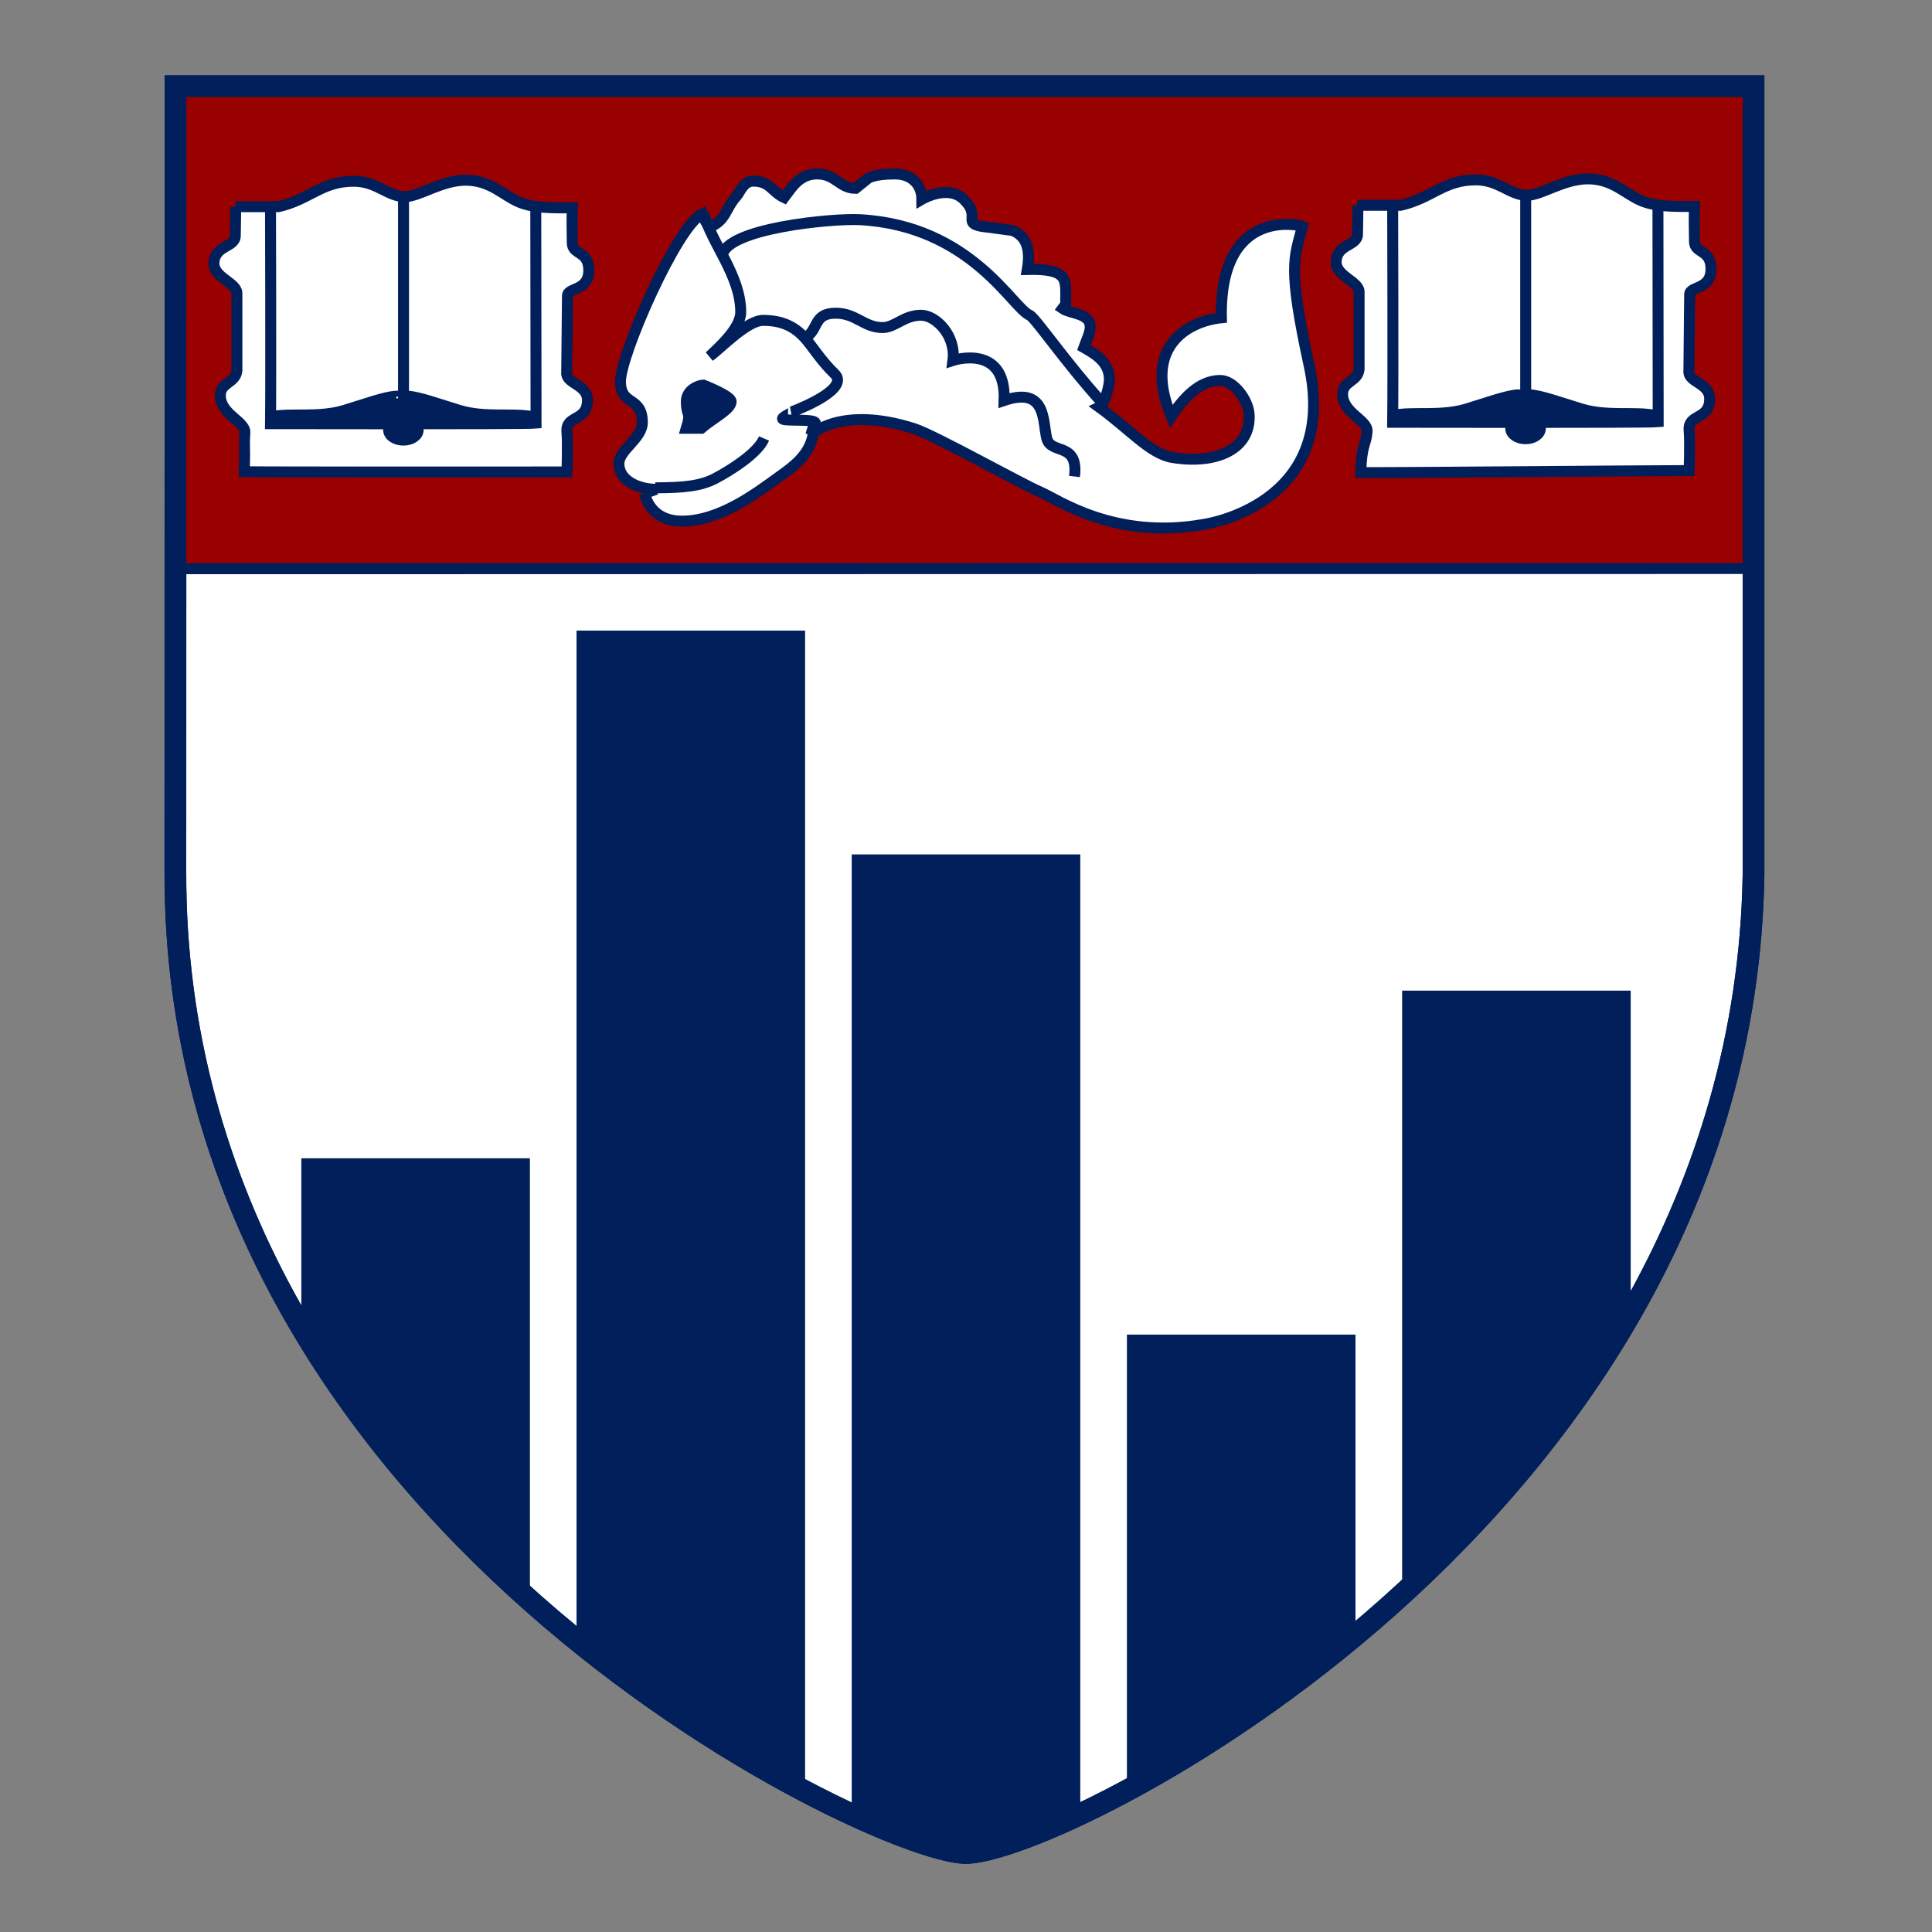 <?xml version="1.0" encoding="UTF-8" standalone="no"?>
<!-- Created with Inkscape (http://www.inkscape.org/) -->

<svg
   xmlns:dc="http://purl.org/dc/elements/1.1/"
   xmlns:cc="http://creativecommons.org/ns#"
   xmlns:rdf="http://www.w3.org/1999/02/22-rdf-syntax-ns#"
   xmlns:svg="http://www.w3.org/2000/svg"
   xmlns="http://www.w3.org/2000/svg"
   xmlns:sodipodi="http://sodipodi.sourceforge.net/DTD/sodipodi-0.dtd"
   xmlns:inkscape="http://www.inkscape.org/namespaces/inkscape"
   width="130"
   height="130"
   id="svg3399"
   version="1.1"
   inkscape:version="0.91 r13725"
   sodipodi:docname="PDSG_logo.svg"
   inkscape:export-filename="/Users/benlindsay/Google_Drive/PDSG_logo_tight_square_new.png"
   inkscape:export-xdpi="373.80688"
   inkscape:export-ydpi="373.80688">
  <rect width="100%" height="100%" fill="#808080" stroke="none"/>
  <defs
     id="defs3401">
    <clipPath
       id="clipPath2999"
       clipPathUnits="userSpaceOnUse">
      <path
         inkscape:connector-curvature="0"
         id="path3001"
         d="m 157.5,436.5 313.975,0 0,135 -313.975,0 0,-135 z" />
    </clipPath>
    <clipPath
       id="clipPath3007"
       clipPathUnits="userSpaceOnUse">
      <path
         inkscape:connector-curvature="0"
         id="path3009"
         d="m 182.481,460.517 252.273,0 0,81.299 -252.273,0 0,-81.299 z" />
    </clipPath>
  </defs>
  <sodipodi:namedview
     id="base"
     pagecolor="#ffffff"
     bordercolor="#666666"
     borderopacity="1.0"
     inkscape:pageopacity="0.0"
     inkscape:pageshadow="2"
     inkscape:zoom="1.4142136"
     inkscape:cx="-26.158956"
     inkscape:cy="68.793676"
     inkscape:document-units="px"
     inkscape:current-layer="layer1"
     showgrid="false"
     fit-margin-top="0"
     fit-margin-left="0"
     fit-margin-right="-0.5"
     fit-margin-bottom="0"
     inkscape:window-width="1280"
     inkscape:window-height="751"
     inkscape:window-x="0"
     inkscape:window-y="1"
     inkscape:window-maximized="1" />
  <g
     inkscape:label="Layer 1"
     inkscape:groupmode="layer"
     id="layer1"
     transform="translate(-153.811,-502.779)">
    <g
       id="g3003"
       transform="matrix(1.539,0,0,-1.539,-116.088,1341.544)">
      <g
         id="g3005"
         clip-path="url(#clipPath3007)">
        <path
           sodipodi:nodetypes="cccccc"
           id="path4204"
           style="fill:#ffffff;fill-opacity:1;stroke:#011f5b;stroke-width:0.95;stroke-linecap:butt;stroke-linejoin:miter;stroke-miterlimit:3.864;stroke-dasharray:none;stroke-opacity:1"
           d="m 183.048,541.238 68.992,0 0,-34.491 c -0.467,-28.113 -30.536,-42.891 -34.499,-42.755 -4.122,0.141 -34.586,14.601 -34.5,42.901 0.001,0.509 0.007,34.345 0.007,34.345 z"
           inkscape:connector-curvature="0" />
        <path
           inkscape:connector-curvature="0"
           d="m 183.064,520.283 c 0.1,-0.099 0.004,20.955 0.004,20.955 l 68.942,0 c 0,0 0,-11.292 0,-20.956"
           style="fill:#990000;fill-opacity:1;fill-rule:nonzero;stroke:none"
           id="path3069" />
        <path
           inkscape:connector-curvature="0"
           d="m 183.064,520.283 c 0.1,-0.099 0.004,20.955 0.004,20.955 l 68.942,0 c 0,0 0,-11.292 0,-20.956 l -68.947,5e-4 z"
           style="fill:none;stroke:#990000;stroke-width:0.479;stroke-linecap:butt;stroke-linejoin:miter;stroke-miterlimit:3.864;stroke-dasharray:none;stroke-opacity:1"
           id="path3071" />
        <path
           inkscape:connector-curvature="0"
           d="m 183.064,520.141 68.942,0.009"
           style="fill:none;stroke:#011f5b;stroke-width:0.479;stroke-linecap:butt;stroke-linejoin:miter;stroke-miterlimit:3.864;stroke-dasharray:none;stroke-opacity:1"
           id="path3077" />
        <path
           inkscape:connector-curvature="0"
           d="m 234.736,536.031 1.876,0 c 1.375,0.314 1.877,1.111 3.287,1.111 1.015,0 1.493,-0.674 2.238,-0.674 0.629,0 1.597,0.719 2.658,0.719 1.085,0 1.621,-0.651 2.332,-0.954 0.629,-0.27 1.457,-0.255 2.331,-0.255 -0.024,-0.629 0,-1.002 0,-1.53 0,-0.539 0.723,-0.326 0.723,-1.202 0,-0.921 -0.933,-0.741 -0.933,-1.111 l -0.034,-3.424 c 0.047,-0.427 0.909,-0.483 0.909,-1.134 0,-0.966 -0.96,-0.631 -0.898,-1.393 0.046,-0.561 0,-1.752 0,-1.752 -1.853,0 -13.773,-0.109 -14.356,-0.087 0.035,1.269 0.233,1.193 0.276,1.804 0.035,0.494 -1.072,0.797 -1.072,1.628 0,0.573 0.664,0.539 0.722,1.078 l 0,3.413 c -0.034,0.449 -1.037,0.674 -1.002,1.313 0.042,0.766 0.933,0.668 0.933,1.18 0,0.224 0.023,1.055 0.012,1.269"
           style="fill:#ffffff;fill-opacity:1;fill-rule:nonzero;stroke:none"
           id="path3079" />
        <path
           inkscape:connector-curvature="0"
           d="m 234.736,536.031 1.876,0 c 1.375,0.314 1.877,1.111 3.287,1.111 1.015,0 1.493,-0.674 2.238,-0.674 0.629,0 1.597,0.719 2.658,0.719 1.085,0 1.621,-0.651 2.332,-0.954 0.629,-0.27 1.457,-0.255 2.331,-0.255 -0.024,-0.629 0,-1.002 0,-1.53 0,-0.539 0.723,-0.326 0.723,-1.202 0,-0.921 -0.933,-0.741 -0.933,-1.111 l -0.034,-3.424 c 0.047,-0.427 0.909,-0.483 0.909,-1.134 0,-0.966 -0.96,-0.631 -0.898,-1.393 0.046,-0.561 0,-1.752 0,-1.752 -1.853,0 -13.773,-0.109 -14.356,-0.087 0.035,1.269 0.233,1.193 0.276,1.804 0.035,0.494 -1.072,0.797 -1.072,1.628 0,0.573 0.664,0.539 0.722,1.078 l 0,3.413 c -0.034,0.449 -1.037,0.674 -1.002,1.313 0.042,0.766 0.933,0.668 0.933,1.18 0,0.224 0.023,1.055 0.012,1.269 z"
           style="fill:none;stroke:#011f5b;stroke-width:0.479;stroke-linecap:butt;stroke-linejoin:miter;stroke-miterlimit:3.864;stroke-dasharray:none;stroke-opacity:1"
           id="path3081" />
        <path
           inkscape:connector-curvature="0"
           d="m 236.263,535.974 c 0,0 0.024,-7.635 0,-9.431 0,0 11.12,-0.022 11.609,0.023 0,2.032 -0.011,9.465 -0.011,9.465"
           style="fill:none;stroke:#011f5b;stroke-width:0.479;stroke-linecap:butt;stroke-linejoin:miter;stroke-miterlimit:3.864;stroke-dasharray:none;stroke-opacity:1"
           id="path3083" />
        <path
           inkscape:connector-curvature="0"
           d="m 242.079,536.446 0,-9.925"
           style="fill:none;stroke:#011f5b;stroke-width:0.479;stroke-linecap:butt;stroke-linejoin:miter;stroke-miterlimit:3.864;stroke-dasharray:none;stroke-opacity:1"
           id="path3085" />
        <path
           inkscape:connector-curvature="0"
           d="m 242.255,527.744 c 0.489,-0.022 1.388,-0.353 2.261,-0.617 1.13,-0.342 2.329,-0.102 3.216,-0.281 0.28,-0.056 -5.478,-0.101 -5.478,-0.101 0.023,1.112 0,0.999 0,0.999"
           style="fill:#011f5b;fill-opacity:1;fill-rule:nonzero;stroke:none"
           id="path3087" />
        <path
           inkscape:connector-curvature="0"
           d="m 242.255,527.744 c 0.489,-0.022 1.388,-0.353 2.261,-0.617 1.13,-0.342 2.329,-0.102 3.216,-0.281 0.28,-0.056 -5.478,-0.101 -5.478,-0.101 0.023,1.112 0,0.999 0,0.999 z"
           style="fill:none;stroke:#011f5b;stroke-width:0.479;stroke-linecap:butt;stroke-linejoin:miter;stroke-miterlimit:3.864;stroke-dasharray:none;stroke-opacity:1"
           id="path3089" />
        <path
           inkscape:connector-curvature="0"
           d="m 241.426,526.273 c 0,0.248 0.29,0.449 0.647,0.449 0.358,0 0.647,-0.201 0.647,-0.449 0,-0.248 -0.289,-0.449 -0.647,-0.449 -0.357,0 -0.647,0.201 -0.647,0.449"
           style="fill:#011f5b;fill-opacity:1;fill-rule:nonzero;stroke:none"
           id="path3091" />
        <path
           inkscape:connector-curvature="0"
           d="m 241.426,526.273 c 0,0.248 0.29,0.449 0.647,0.449 0.358,0 0.647,-0.201 0.647,-0.449 0,-0.248 -0.289,-0.449 -0.647,-0.449 -0.357,0 -0.647,0.201 -0.647,0.449 z"
           style="fill:none;stroke:#011f5b;stroke-width:0.479;stroke-linecap:butt;stroke-linejoin:miter;stroke-miterlimit:3.864;stroke-dasharray:none;stroke-opacity:1"
           id="path3093" />
        <path
           inkscape:connector-curvature="0"
           d="m 241.756,527.744 c -0.489,-0.022 -1.388,-0.353 -2.261,-0.617 -1.131,-0.342 -2.33,-0.102 -3.216,-0.281 -0.28,-0.056 5.478,-0.101 5.478,-0.101 -0.023,1.112 0,0.999 0,0.999"
           style="fill:#011f5b;fill-opacity:1;fill-rule:nonzero;stroke:none"
           id="path3095" />
        <path
           inkscape:connector-curvature="0"
           d="m 241.756,527.744 c -0.489,-0.022 -1.388,-0.353 -2.261,-0.617 -1.131,-0.342 -2.33,-0.102 -3.216,-0.281 -0.28,-0.056 5.478,-0.101 5.478,-0.101 -0.023,1.112 0,0.999 0,0.999 z"
           style="fill:none;stroke:#011f5b;stroke-width:0.479;stroke-linecap:butt;stroke-linejoin:miter;stroke-miterlimit:3.864;stroke-dasharray:none;stroke-opacity:1"
           id="path3097" />
        <path
           inkscape:connector-curvature="0"
           d="m 203.551,523.434 c 0.186,-0.73 0.734,-1.213 1.632,-1.213 1.667,0 3.275,1.235 4.242,1.931 0.758,0.539 1.539,1.111 1.539,2.291 l -0.14,-0.449 c 0,0 1.306,1.302 4.522,0.269 0.894,-0.287 4.721,-2.436 5.549,-2.784 0.711,-0.303 3.204,-2.091 7.099,-1.402 0,0 5.947,0.818 4.618,6.942 -0.95,4.377 -0.655,4.688 -0.294,6.091 -0.14,0.067 -3.637,0.853 -3.543,-3.997 -1.516,-0.157 -3.451,-1.302 -2.192,-4.312 0.513,0.764 1.2,1.572 2.145,1.572 0.594,0 1.22,-0.854 1.259,-1.482 0.093,-1.527 -1.445,-2.201 -3.357,-1.886 -0.969,0.159 -1.862,1.233 -3.198,2.2 0.233,0.112 0.446,0.899 0.446,1.214 0,0.775 -0.664,1.134 -1.118,1.393 0.093,0.269 0.279,0.628 0.279,0.898 0,0.617 -0.874,0.572 -1.211,0.808 0.139,0.191 0.139,0.078 0.139,0.359 0,0.898 0.14,1.393 -1.678,1.347 0.152,0.887 -0.035,1.46 -0.653,1.707 l -1.352,0.179 c -0.839,0.157 -0.002,0.436 -0.777,1.183 -0.691,0.667 -1.828,0 -1.828,0 0,0.618 -0.426,1.108 -1.172,1.108 -0.396,0 -0.885,-0.034 -1.165,-0.18 l -0.559,-0.449 c -0.7,0 -0.874,0.629 -1.679,0.629 -0.804,0 -1.131,-0.629 -1.445,-1.033 -0.548,0.258 -0.618,0.719 -1.352,0.719 -0.431,0 -0.559,-0.46 -0.746,-0.673 -0.478,-0.528 -0.444,-1.075 -1.19,-1.344 l -0.277,0.488 c -0.009,0.03 -0.017,0.062 -0.025,0.093 -1.096,-0.528 -3.568,-6.164 -3.568,-7.32 0,-1.101 0.957,-0.618 0.957,-1.798 0,-0.696 -1.026,-1.201 -1.026,-1.796 0,-0.752 0.874,-1.123 1.631,-1.123"
           style="fill:#ffffff;fill-opacity:1;fill-rule:nonzero;stroke:none"
           id="path3099" />
        <path
           inkscape:connector-curvature="0"
           d="m 203.551,523.434 c 0.186,-0.73 0.734,-1.213 1.632,-1.213 1.667,0 3.275,1.235 4.242,1.931 0.758,0.539 1.539,1.111 1.539,2.291 l -0.14,-0.449 c 0,0 1.306,1.302 4.522,0.269 0.894,-0.287 4.721,-2.436 5.549,-2.784 0.711,-0.303 3.204,-2.091 7.099,-1.402 0,0 5.947,0.818 4.618,6.942 -0.95,4.377 -0.655,4.688 -0.294,6.091 -0.14,0.067 -3.637,0.853 -3.543,-3.997 -1.516,-0.157 -3.451,-1.302 -2.192,-4.312 0.513,0.764 1.2,1.572 2.145,1.572 0.594,0 1.22,-0.854 1.259,-1.482 0.093,-1.527 -1.445,-2.201 -3.357,-1.886 -0.969,0.159 -1.862,1.233 -3.198,2.2 0.233,0.112 0.446,0.899 0.446,1.214 0,0.775 -0.664,1.134 -1.118,1.393 0.093,0.269 0.279,0.628 0.279,0.898 0,0.617 -0.874,0.572 -1.211,0.808 0.139,0.191 0.139,0.078 0.139,0.359 0,0.898 0.14,1.393 -1.678,1.347 0.152,0.887 -0.035,1.46 -0.653,1.707 l -1.352,0.179 c -0.839,0.157 -0.002,0.436 -0.777,1.183 -0.691,0.667 -1.828,0 -1.828,0 0,0.618 -0.426,1.108 -1.172,1.108 -0.396,0 -0.885,-0.034 -1.165,-0.18 l -0.559,-0.449 c -0.7,0 -0.874,0.629 -1.679,0.629 -0.804,0 -1.131,-0.629 -1.445,-1.033 -0.548,0.258 -0.618,0.719 -1.352,0.719 -0.431,0 -0.559,-0.46 -0.746,-0.673 -0.478,-0.528 -0.444,-1.075 -1.19,-1.344 l -0.277,0.488 c -0.009,0.03 -0.017,0.062 -0.025,0.093 -1.096,-0.528 -3.568,-6.164 -3.568,-7.32 0,-1.101 0.957,-0.618 0.957,-1.798 0,-0.696 -1.026,-1.201 -1.026,-1.796 0,-0.752 0.874,-1.123 1.631,-1.123 l -0.513,-0.18 z"
           style="fill:none;stroke:#011f5b;stroke-width:0.479;stroke-linecap:butt;stroke-linejoin:miter;stroke-miterlimit:3.864;stroke-dasharray:none;stroke-opacity:1"
           id="path3101" />
        <path
           inkscape:connector-curvature="0"
           d="m 206.127,528.169 c 0,0 1.213,-0.467 1.213,-0.719 0,-0.341 -0.783,-0.718 -1.306,-1.168 l -0.653,0 c 0.233,0.763 0,0.485 0,1.168 0,0.512 0.541,0.719 0.746,0.719"
           style="fill:#011f5b;fill-opacity:1;fill-rule:nonzero;stroke:none"
           id="path3103" />
        <path
           inkscape:connector-curvature="0"
           d="m 206.127,528.169 c 0,0 1.213,-0.467 1.213,-0.719 0,-0.341 -0.783,-0.718 -1.306,-1.168 l -0.653,0 c 0.233,0.763 0,0.485 0,1.168 0,0.512 0.541,0.719 0.746,0.719 z"
           style="fill:none;stroke:#011f5b;stroke-width:0.479;stroke-linecap:butt;stroke-linejoin:miter;stroke-miterlimit:3.864;stroke-dasharray:none;stroke-opacity:1"
           id="path3105" />
        <path
           inkscape:connector-curvature="0"
           d="m 210.556,530.236 c 0.629,0.303 0.338,1.077 1.352,1.077 0.898,0 1.236,-0.628 2.052,-0.628 0.548,0 0.932,0.539 1.678,0.539 0.664,0 1.539,-0.898 1.399,-1.976 0,0 2.331,0.763 2.238,-1.752 1.865,0.628 1.679,-0.91 1.865,-1.662 0.187,-0.719 1.399,-0.135 1.212,-1.661"
           style="fill:none;stroke:#011f5b;stroke-width:0.479;stroke-linecap:butt;stroke-linejoin:miter;stroke-miterlimit:3.864;stroke-dasharray:none;stroke-opacity:1"
           id="path3107" />
        <path
           inkscape:connector-curvature="0"
           d="m 185.673,535.97 1.876,0 c 1.375,0.315 1.877,1.112 3.288,1.112 1.014,0 1.492,-0.674 2.238,-0.674 0.629,0 1.597,0.719 2.657,0.719 1.084,0 1.62,-0.651 2.331,-0.954 0.629,-0.27 1.457,-0.256 2.331,-0.256 -0.024,-0.629 0,-1.002 0,-1.53 0,-0.539 0.722,-0.326 0.722,-1.201 0,-0.921 -0.932,-0.741 -0.932,-1.111 l -0.035,-3.425 c 0.046,-0.426 0.909,-0.482 0.909,-1.134 0,-0.966 -0.961,-0.631 -0.898,-1.392 0.046,-0.562 0,-1.752 0,-1.752 -1.854,0 -13.521,-0.011 -14.104,0.011 0.035,1.269 -0.02,1.095 0.023,1.707 0.035,0.494 -1.072,0.797 -1.072,1.628 0,0.572 0.665,0.539 0.723,1.077 l 0,3.414 c -0.035,0.449 -1.037,0.674 -1.002,1.314 0.042,0.765 0.933,0.667 0.933,1.179 0,0.225 0.023,1.055 0.012,1.269"
           style="fill:#ffffff;fill-opacity:1;fill-rule:nonzero;stroke:none"
           id="path3109" />
        <path
           inkscape:connector-curvature="0"
           d="m 185.673,535.97 1.876,0 c 1.375,0.315 1.877,1.112 3.288,1.112 1.014,0 1.492,-0.674 2.238,-0.674 0.629,0 1.597,0.719 2.657,0.719 1.084,0 1.62,-0.651 2.331,-0.954 0.629,-0.27 1.457,-0.256 2.331,-0.256 -0.024,-0.629 0,-1.002 0,-1.53 0,-0.539 0.722,-0.326 0.722,-1.201 0,-0.921 -0.932,-0.741 -0.932,-1.111 l -0.035,-3.425 c 0.046,-0.426 0.909,-0.482 0.909,-1.134 0,-0.966 -0.961,-0.631 -0.898,-1.392 0.046,-0.562 0,-1.752 0,-1.752 -1.854,0 -13.521,-0.011 -14.104,0.011 0.035,1.269 -0.02,1.095 0.023,1.707 0.035,0.494 -1.072,0.797 -1.072,1.628 0,0.572 0.665,0.539 0.723,1.077 l 0,3.414 c -0.035,0.449 -1.037,0.674 -1.002,1.314 0.042,0.765 0.933,0.667 0.933,1.179 0,0.225 0.023,1.055 0.012,1.269 z"
           style="fill:none;stroke:#011f5b;stroke-width:0.479;stroke-linecap:butt;stroke-linejoin:miter;stroke-miterlimit:3.864;stroke-dasharray:none;stroke-opacity:1"
           id="path3111" />
        <path
           inkscape:connector-curvature="0"
           d="m 187.2,535.914 c 0,0 0.023,-7.635 0,-9.431 0,0 11.12,-0.022 11.61,0.023 0,2.032 -0.012,9.465 -0.012,9.465"
           style="fill:none;stroke:#011f5b;stroke-width:0.479;stroke-linecap:butt;stroke-linejoin:miter;stroke-miterlimit:3.864;stroke-dasharray:none;stroke-opacity:1"
           id="path3113" />
        <path
           inkscape:connector-curvature="0"
           d="m 193.016,536.386 0,-9.925"
           style="fill:none;stroke:#011f5b;stroke-width:0.479;stroke-linecap:butt;stroke-linejoin:miter;stroke-miterlimit:3.864;stroke-dasharray:none;stroke-opacity:1"
           id="path3115" />
        <path
           inkscape:connector-curvature="0"
           d="m 193.191,527.684 c 0.49,-0.023 1.389,-0.353 2.262,-0.618 1.13,-0.343 2.329,-0.102 3.216,-0.281 0.28,-0.056 -5.478,-0.101 -5.478,-0.101 0.023,1.111 0,0.999 0,0.999"
           style="fill:#011f5b;fill-opacity:1;fill-rule:nonzero;stroke:none"
           id="path3117" />
        <path
           inkscape:connector-curvature="0"
           d="m 193.191,527.684 c 0.49,-0.023 1.389,-0.353 2.262,-0.618 1.13,-0.343 2.329,-0.102 3.216,-0.281 0.28,-0.056 -5.478,-0.101 -5.478,-0.101 0.023,1.111 0,0.999 0,0.999 z"
           style="fill:none;stroke:#011f5b;stroke-width:0.479;stroke-linecap:butt;stroke-linejoin:miter;stroke-miterlimit:3.864;stroke-dasharray:none;stroke-opacity:1"
           id="path3119" />
        <path
           inkscape:connector-curvature="0"
           d="m 192.363,526.213 c 0,0.248 0.289,0.449 0.647,0.449 0.358,0 0.647,-0.201 0.647,-0.449 0,-0.248 -0.289,-0.449 -0.647,-0.449 -0.358,0 -0.647,0.201 -0.647,0.449"
           style="fill:#011f5b;fill-opacity:1;fill-rule:nonzero;stroke:none"
           id="path3121" />
        <path
           inkscape:connector-curvature="0"
           d="m 192.363,526.213 c 0,0.248 0.289,0.449 0.647,0.449 0.358,0 0.647,-0.201 0.647,-0.449 0,-0.248 -0.289,-0.449 -0.647,-0.449 -0.358,0 -0.647,0.201 -0.647,0.449 z"
           style="fill:none;stroke:#011f5b;stroke-width:0.479;stroke-linecap:butt;stroke-linejoin:miter;stroke-miterlimit:3.864;stroke-dasharray:none;stroke-opacity:1"
           id="path3123" />
        <path
           inkscape:connector-curvature="0"
           d="m 192.693,527.684 c -0.489,-0.023 -1.388,-0.353 -2.261,-0.618 -1.131,-0.343 -2.33,-0.102 -3.217,-0.281 -0.28,-0.056 5.478,-0.101 5.478,-0.101 -0.023,1.111 0,0.999 0,0.999"
           style="fill:#011f5b;fill-opacity:1;fill-rule:nonzero;stroke:none"
           id="path3125" />
        <path
           inkscape:connector-curvature="0"
           d="m 192.693,527.684 c -0.489,-0.023 -1.388,-0.353 -2.261,-0.618 -1.131,-0.343 -2.33,-0.102 -3.217,-0.281 -0.28,-0.056 5.478,-0.101 5.478,-0.101 -0.023,1.111 0,0.999 0,0.999 z"
           style="fill:none;stroke:#011f5b;stroke-width:0.479;stroke-linecap:butt;stroke-linejoin:miter;stroke-miterlimit:3.864;stroke-dasharray:none;stroke-opacity:1"
           id="path3127" />
        <path
           inkscape:connector-curvature="0"
           d="m 223.523,527.444 c -1.538,1.693 -2.895,3.681 -3.129,3.78 -0.757,0.315 -2.564,3.907 -7.413,4.177 -1.231,0.069 -5.869,-0.382 -6.027,-1.568"
           style="fill:none;stroke:#011f5b;stroke-width:0.479;stroke-linecap:butt;stroke-linejoin:miter;stroke-miterlimit:3.864;stroke-dasharray:none;stroke-opacity:1"
           id="path3141" />
        <path
           inkscape:connector-curvature="0"
           d="m 210.995,526.138 c 0.018,0.116 0.028,0.24 0.028,0.37 0,0.193 -1.136,0.084 -1.406,0.164 -0.186,0.056 0.5,0.33 0.38,0.33 0.7,0.269 2.491,1.058 1.865,1.662 -0.606,0.584 -0.968,1.201 -1.305,1.572 -0.455,0.494 -0.991,0.763 -1.819,0.763 -0.711,0 -1.863,-1.234 -2.341,-1.571 0.35,0.337 1.362,1.212 1.362,1.93 0,1.617 -1.293,3.02 -1.631,4.356"
           style="fill:none;stroke:#011f5b;stroke-width:0.479;stroke-linecap:butt;stroke-linejoin:miter;stroke-miterlimit:3.864;stroke-dasharray:none;stroke-opacity:1"
           id="path3143" />
        <path
           inkscape:connector-curvature="0"
           d="m 204.024,523.679 c 1.282,0 2.004,0.089 2.611,0.404 0.664,0.348 1.865,1.1 2.144,1.752"
           style="fill:none;stroke:#011f5b;stroke-width:0.479;stroke-linecap:butt;stroke-linejoin:miter;stroke-miterlimit:3.864;stroke-dasharray:none;stroke-opacity:1"
           id="path3145" />
        <path
           inkscape:connector-curvature="0"
           d="m 183.048,541.238 68.992,0 0,-34.491 c -0.467,-28.113 -30.536,-42.891 -34.499,-42.755 -4.122,0.141 -34.586,14.601 -34.5,42.901 0.001,0.509 0.007,34.345 0.007,34.345 z"
           style="fill:none;stroke:#011f5b;stroke-width:0.95;stroke-linecap:butt;stroke-linejoin:miter;stroke-miterlimit:3.864;stroke-dasharray:none;stroke-opacity:1"
           id="path3147"
           sodipodi:nodetypes="cccccc" />
      </g>
    </g>
    <path
       style="fill:#011f5b;fill-opacity:1;stroke:none;stroke-width:1.45;stroke-miterlimit:4;stroke-dasharray:none;stroke-opacity:1"
       d="m 174.087,580.718 15.38,0 0,29.595 c -5.103,-3.803 -12.697,-12.752 -15.38,-18.778 z"
       id="rect4499"
       inkscape:connector-curvature="0"
       sodipodi:nodetypes="ccccc" />
    <path
       style="fill:#011f5b;fill-opacity:1;stroke:none;stroke-width:1.45;stroke-miterlimit:4;stroke-dasharray:none;stroke-opacity:1"
       d="m 192.604,545.212 15.38,0 0,77.78 -15.38,-10 z"
       id="rect4509"
       inkscape:connector-curvature="0"
       sodipodi:nodetypes="ccccc" />
    <path
       style="fill:#011f5b;fill-opacity:1;stroke:none;stroke-width:1.45;stroke-miterlimit:4;stroke-dasharray:none;stroke-opacity:1"
       d="m 211.121,560.271 15.38,0 0,64.612 c -5.227,3.501 -10.317,2.217 -15.38,0 z"
       id="rect4511"
       inkscape:connector-curvature="0"
       sodipodi:nodetypes="ccccc" />
    <path
       style="fill:#011f5b;fill-opacity:1;stroke:none;stroke-width:1.45;stroke-miterlimit:4;stroke-dasharray:none;stroke-opacity:1"
       d="m 229.639,592.582 15.38,0 0,20.221 -15.38,10.079 z"
       id="rect4513"
       inkscape:connector-curvature="0"
       sodipodi:nodetypes="ccccc" />
    <path
       style="fill:#011f5b;fill-opacity:1;stroke:none;stroke-width:1.45;stroke-miterlimit:4;stroke-dasharray:none;stroke-opacity:1"
       d="m 248.156,569.435 15.38,0 0,21.835 c -4.359,5.842 -9.521,14.418 -15.38,18.248 z"
       id="rect4515"
       inkscape:connector-curvature="0"
       sodipodi:nodetypes="ccccc" />
  </g>
</svg>

